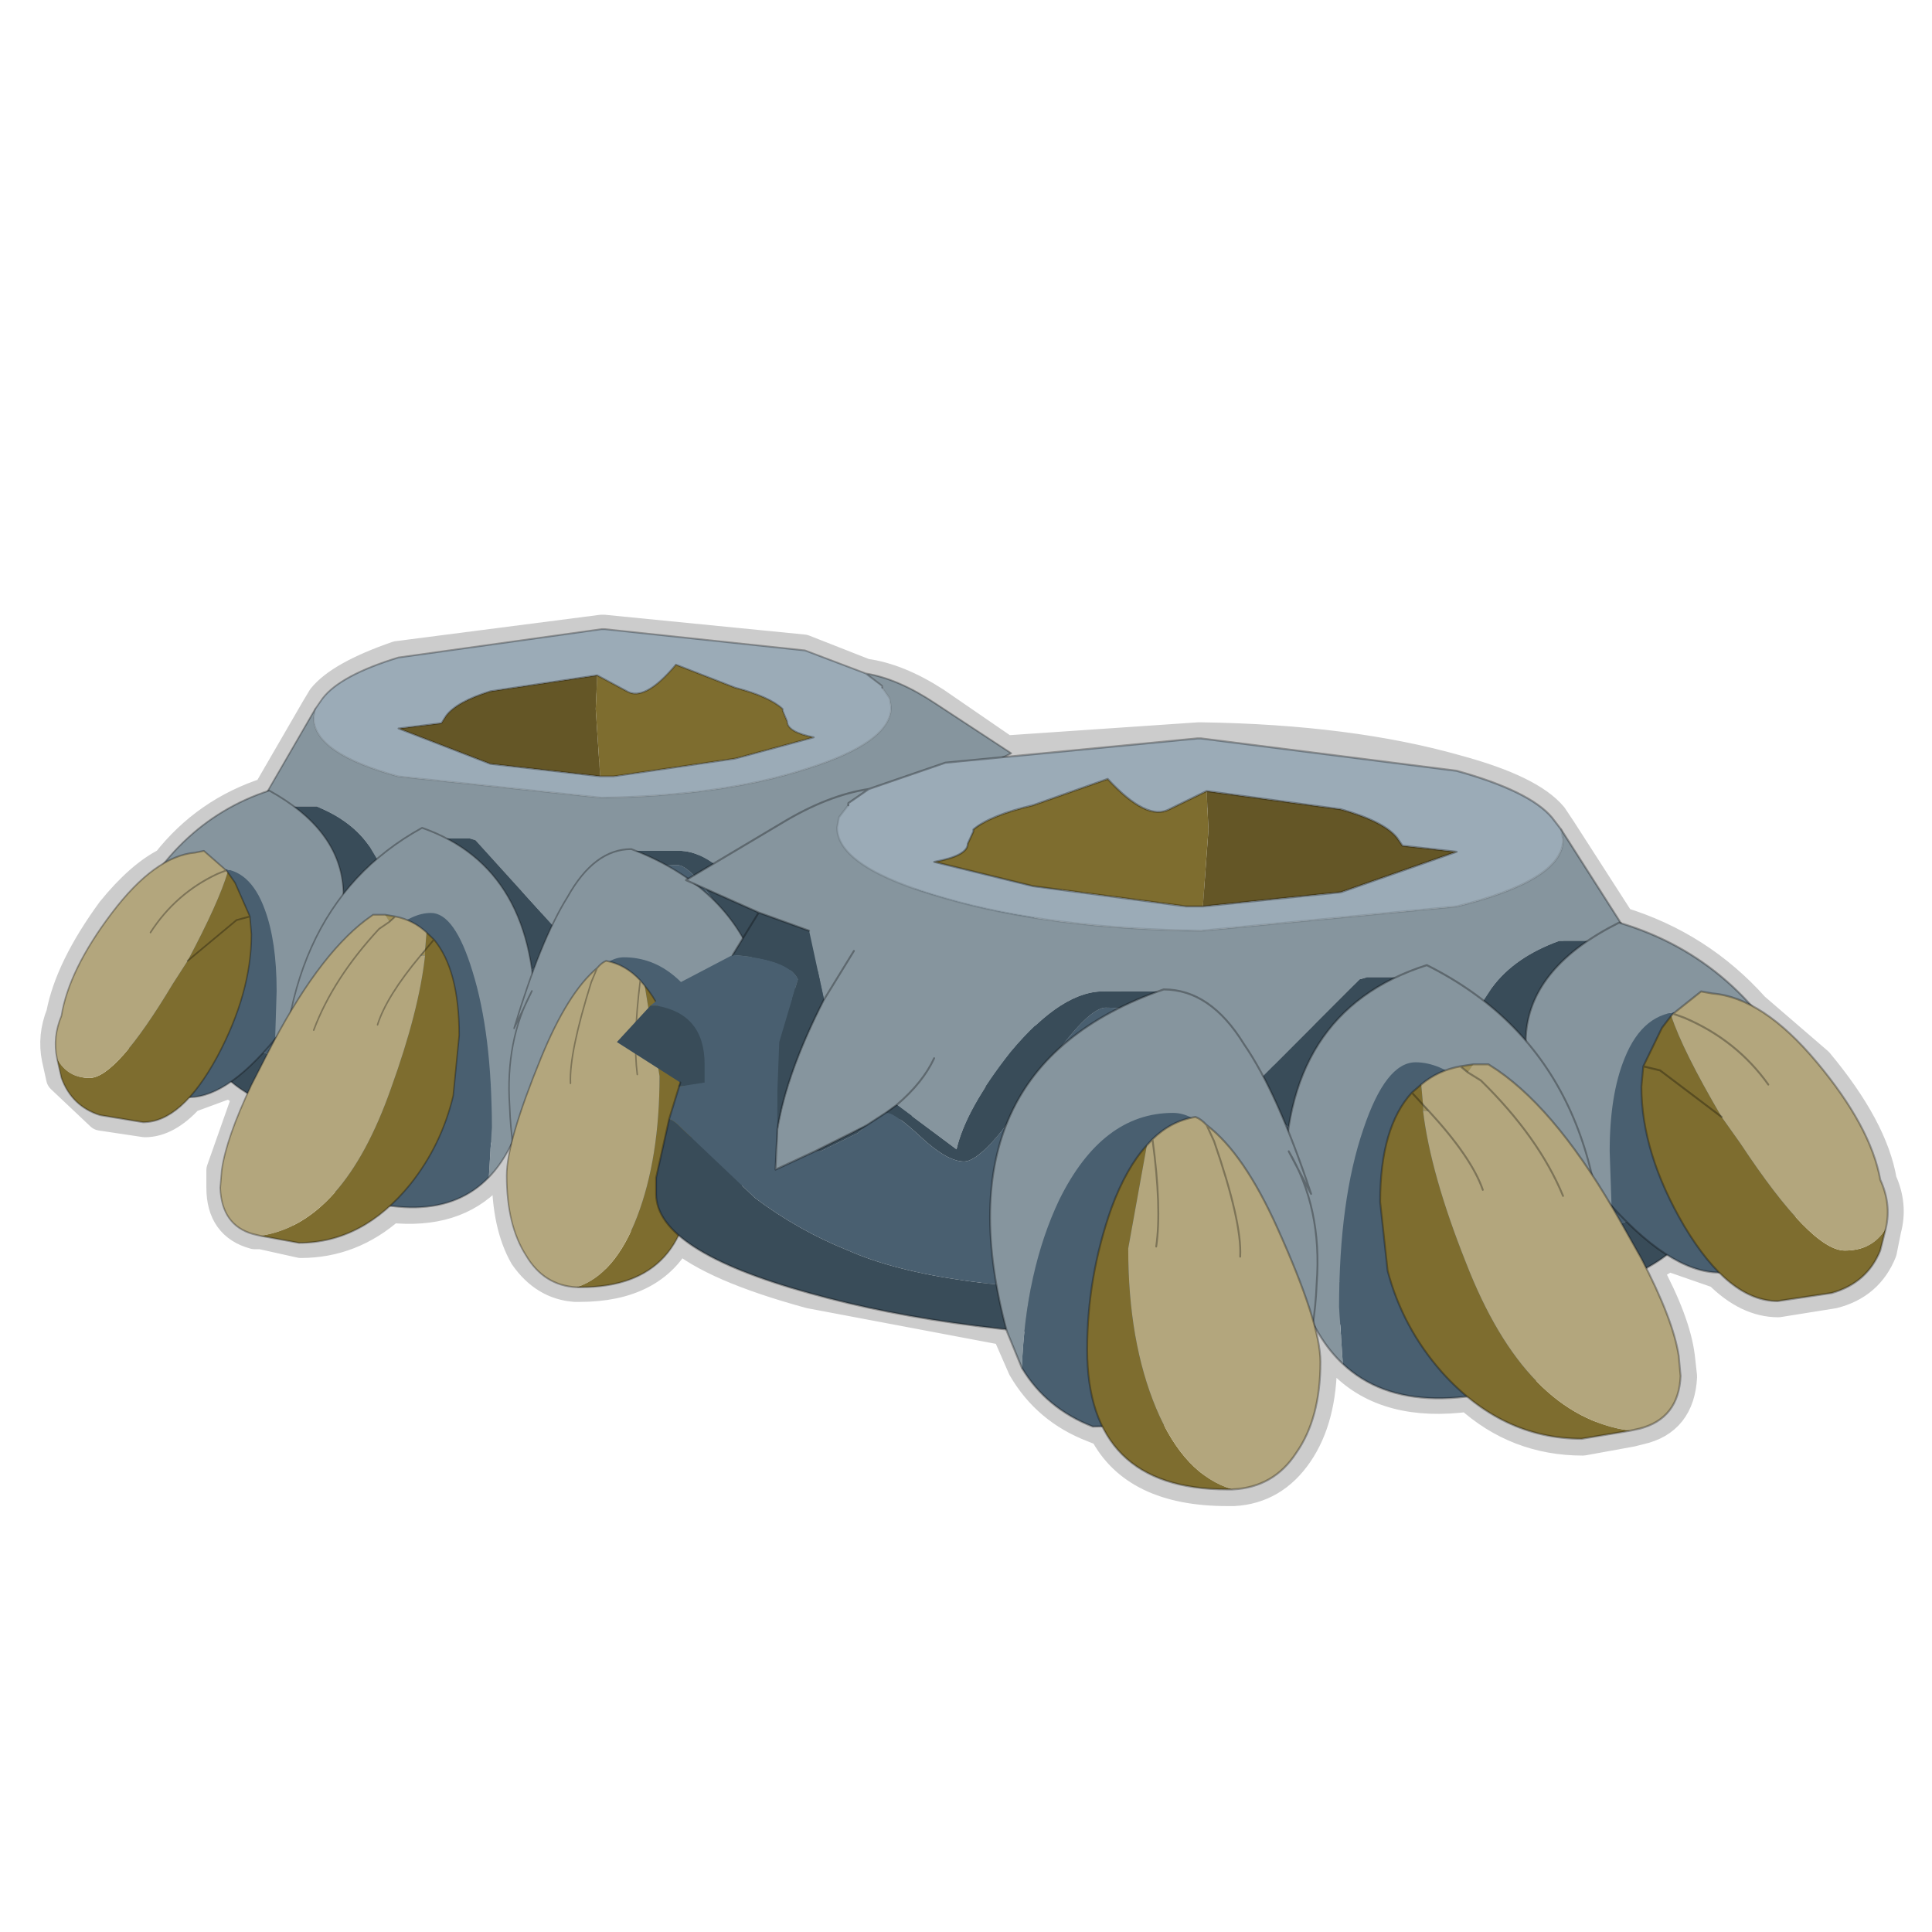 <?xml version="1.0" encoding="UTF-8" standalone="no"?>
<svg xmlns:xlink="http://www.w3.org/1999/xlink" height="440.0px" width="440.0px" xmlns="http://www.w3.org/2000/svg">
  <g transform="matrix(10.0, 0.0, 0.0, 10.0, 0.0, 0.0)">
    <use height="44.0" transform="matrix(1.0, 0.0, 0.0, 1.0, 0.0, 0.0)" width="44.0" xlink:href="#shape0"/>
    <use height="18.55" transform="matrix(0.676, 0.0, 0.0, 0.808, 1.264, 14.328)" width="34.05" xlink:href="#sprite0"/>
    <use height="18.55" transform="matrix(-0.85, 0.0, 0.0, 0.922, 42.992, 16.817)" width="34.05" xlink:href="#sprite0"/>
  </g>
  <defs>
    <g id="shape0" transform="matrix(1.0, 0.0, 0.0, 1.0, 0.0, 0.0)">
      <path d="M44.0 44.0 L0.0 44.0 0.0 24.5 0.5 24.5 0.5 23.5 0.0 23.5 0.0 0.0 44.0 0.0 44.0 44.0" fill="#43adca" fill-opacity="0.0" fill-rule="evenodd" stroke="none"/>
      <path d="M35.55 18.9 L35.35 18.6 Q34.85 18.0 33.2 17.55 30.75 16.85 27.35 16.8 L27.3 16.8 22.9 17.1 21.55 17.35 19.8 17.95 19.35 18.3 19.35 18.35 19.1 18.6 19.1 18.85 Q19.1 19.6 20.8 20.2 L21.35 20.4 21.55 20.45 22.7 20.75 23.5 20.9 27.35 21.2 33.2 20.65 Q35.6 20.05 35.6 19.1 L35.55 18.9 36.9 21.0 Q38.7 21.55 39.95 22.95 L41.4 24.2 Q42.65 25.7 42.85 26.9 43.1 27.45 42.95 28.0 L42.85 28.5 Q42.55 29.25 41.75 29.45 L40.5 29.65 Q39.8 29.65 39.15 29.0 L38.0 28.6 37.5 28.9 Q38.15 30.1 38.25 30.9 L38.3 31.35 Q38.25 32.35 37.35 32.55 L37.15 32.6 36.05 32.8 Q34.55 32.8 33.45 31.8 31.6 32.05 30.6 31.05 L30.1 30.45 30.05 30.45 30.1 31.0 Q30.1 32.3 29.55 33.1 29.0 33.9 28.1 33.95 L27.95 33.95 Q25.85 33.95 25.15 32.6 L24.9 32.5 Q23.85 32.1 23.3 31.15 L22.95 30.35 22.95 30.3 18.45 29.45 Q16.25 28.85 15.45 28.15 14.85 29.3 13.2 29.3 L13.1 29.3 Q12.4 29.25 11.95 28.6 11.55 27.9 11.55 26.75 L11.6 26.25 11.55 26.25 11.15 26.8 Q10.35 27.65 8.9 27.5 8.0 28.3 6.85 28.3 L5.95 28.1 5.8 28.1 Q5.05 27.9 5.05 27.05 L5.05 26.65 5.65 24.95 5.25 24.65 4.3 25.0 Q3.8 25.55 3.3 25.55 L2.3 25.4 1.4 24.55 1.3 24.1 Q1.2 23.6 1.4 23.1 1.6 22.05 2.55 20.75 3.2 19.95 3.8 19.65 4.7 18.5 6.1 18.05 L7.2 16.15 7.35 15.9 Q7.75 15.4 9.05 14.95 L13.7 14.35 13.75 14.35 18.3 14.8 19.7 15.35 Q20.45 15.45 21.3 16.0 L22.9 17.1 M30.55 18.45 L27.5 18.0 Q27.2 18.15 26.65 18.45 26.15 18.7 25.25 17.75 L23.55 18.35 Q22.8 18.5 22.4 18.75 L22.2 18.9 22.2 18.95 22.05 19.2 21.3 19.65 22.9 20.05 23.55 20.2 24.25 20.4 27.0 20.65 27.4 20.65 30.55 20.3 33.2 19.4 31.95 19.25 31.8 19.1 Q31.5 18.7 30.55 18.45 M35.6 27.25 L34.25 25.1 33.75 24.6 33.45 24.45 33.3 24.3 33.0 24.4 32.95 24.4 32.4 24.7 32.2 24.9 32.45 25.2 32.55 25.3 Q33.55 26.4 33.8 27.1 M33.3 24.3 L33.6 24.25 33.9 24.25 34.15 24.4 34.95 25.1 36.3 26.7 35.3 24.4 34.8 23.7 33.8 22.8 32.5 22.0 31.85 22.25 Q29.75 23.2 29.35 25.75 L29.85 27.2 29.35 26.25 Q30.1 27.5 30.0 29.2 L30.0 29.25 29.95 30.05 30.0 30.3 30.1 30.45 M34.8 23.7 Q34.8 22.4 36.15 21.45 L36.9 21.0 M39.15 29.0 L38.45 28.05 38.4 27.95 38.15 27.5 Q37.4 26.1 37.4 24.75 L37.45 24.3 37.85 23.45 38.1 23.2 38.1 23.15 38.15 23.1 38.2 23.05 38.75 22.6 39.0 22.65 39.95 22.95 M38.15 23.1 L38.4 23.2 Q39.55 23.7 40.3 24.7 M39.25 25.45 L38.7 24.9 Q38.35 24.6 37.85 24.4 L37.45 24.3 M38.0 28.6 L37.1 27.85 36.8 27.55 36.95 27.85 36.95 27.9 37.4 28.7 37.5 28.9 M36.3 26.7 L36.7 27.4 36.8 27.55 M33.45 31.8 L32.85 31.25 32.15 30.25 31.7 29.05 31.65 28.95 31.45 27.4 Q31.45 25.7 32.2 24.9 M30.0 30.3 L30.05 30.45 M16.75 15.65 L17.8 16.15 17.8 16.2 17.9 16.45 18.55 16.8 16.75 17.3 13.95 17.7 13.65 17.7 11.15 17.4 9.05 16.6 10.05 16.45 10.15 16.3 Q10.4 16.0 11.15 15.75 L13.6 15.4 14.25 15.75 Q14.7 16.0 15.4 15.15 L16.75 15.65 M11.55 26.25 L11.65 26.1 11.7 26.0 11.6 25.2 Q11.5 23.7 12.1 22.55 L11.7 23.4 12.15 22.15 Q11.8 20.0 10.2 19.1 L9.6 18.85 8.6 19.55 7.8 20.35 Q6.95 21.45 6.65 23.0 7.5 21.6 8.35 20.95 L8.5 20.8 8.8 20.8 9.0 20.85 9.3 20.95 9.75 21.2 9.9 21.4 Q10.5 22.05 10.5 23.55 L10.35 24.95 Q10.05 26.05 9.35 26.95 L8.9 27.5 M14.5 23.25 L14.55 22.35 Q14.25 22.0 13.85 21.9 L13.8 21.9 Q13.7 21.9 13.6 22.05 L13.45 22.35 Q12.95 24.0 13.0 24.65 M16.7 21.75 L16.95 21.4 16.25 20.5 15.8 20.1 15.65 20.05 15.7 20.05 15.15 19.7 14.5 19.4 14.35 19.35 Q13.55 19.35 12.9 20.45 L12.6 21.05 12.15 22.15 M9.9 21.4 L9.7 21.6 9.6 21.75 Q8.8 22.65 8.6 23.3 M14.5 24.0 L14.5 24.45 M13.6 22.05 Q12.9 22.6 12.3 24.1 L11.7 26.0 M18.45 21.2 L17.3 20.8 16.95 21.4 M19.8 17.95 Q18.85 18.1 17.8 18.75 L16.25 19.7 Q16.05 19.8 15.8 19.95 L15.7 20.05 M15.8 20.1 L16.05 20.2 17.3 20.8 M14.95 22.85 L14.7 22.45 14.55 22.35 M19.35 21.8 L18.8 22.75 Q18.1 24.1 17.85 25.2 L17.7 25.7 17.7 26.1 17.7 26.65 18.55 26.25 19.5 25.75 19.65 25.65 19.75 25.65 20.2 25.35 20.45 25.15 21.3 24.1 M19.7 15.35 L20.1 15.6 20.1 15.65 20.25 15.9 20.3 16.1 Q20.3 16.9 18.3 17.5 L13.7 18.15 9.05 17.7 Q7.15 17.15 7.15 16.35 L7.2 16.15 M22.95 30.3 L22.7 29.25 Q22.35 27.15 22.95 25.65 23.35 24.6 24.25 23.85 24.75 23.35 25.5 23.0 25.9 22.75 26.35 22.6 L26.5 22.55 Q27.55 22.55 28.35 23.8 L28.75 24.5 29.3 25.7 29.35 25.75 M7.8 20.35 Q7.8 19.2 6.7 18.35 L6.15 18.0 6.1 18.05 M7.15 23.45 Q7.6 22.25 8.65 21.15 L8.9 20.95 9.0 20.85 M4.3 21.85 L5.4 20.95 5.7 20.85 5.4 20.1 5.2 19.85 5.15 19.8 4.95 19.9 Q4.0 20.35 3.45 21.2 M5.15 19.8 L4.65 19.35 4.45 19.4 3.8 19.65 M4.3 25.0 L4.95 24.05 Q5.75 22.6 5.75 21.25 L5.7 20.85 M6.65 23.0 L6.3 23.65 6.1 23.95 6.1 24.0 5.75 24.7 5.65 24.95 M5.25 24.65 L6.0 24.0 6.25 23.65 6.3 23.65 M25.15 32.6 Q24.75 31.85 24.75 30.75 L24.75 30.45 24.85 29.4 25.3 27.5 Q25.65 26.6 26.15 26.1 L26.25 25.95 Q26.65 25.6 27.15 25.5 L27.25 25.45 27.5 25.65 Q28.35 26.25 29.1 28.0 L29.65 29.25 29.95 30.05 M27.5 25.65 L27.65 26.0 Q28.3 27.85 28.25 28.6 M26.25 25.95 L26.35 28.4 M15.5 24.75 L15.25 25.5 14.95 26.85 14.95 26.95 14.95 27.15 14.95 27.2 Q14.95 27.7 15.45 28.15 M11.65 26.1 L11.6 26.25" fill="none" stroke="#000000" stroke-linecap="round" stroke-linejoin="round" stroke-opacity="0.2" stroke-width="0.7"/>
    </g>
    <g id="sprite0" transform="matrix(1.0, 0.0, 0.0, 1.0, 17.0, 9.25)">
      <use height="18.55" transform="matrix(1.0, 0.0, 0.0, 1.0, -17.0, -9.25)" width="34.05" xlink:href="#shape1"/>
    </g>
    <g id="shape1" transform="matrix(1.0, 0.0, 0.0, 1.0, 17.0, 9.25)">
      <path d="M1.25 -7.95 L2.25 -7.5 Q2.85 -7.2 3.9 -8.25 L5.9 -7.6 Q7.05 -7.35 7.5 -7.0 L7.5 -6.95 7.65 -6.65 Q7.65 -6.35 8.55 -6.2 L5.9 -5.6 1.8 -5.1 1.35 -5.1 1.2 -7.0 1.25 -7.95" fill="#7e6d2f" fill-rule="evenodd" stroke="none"/>
      <path d="M1.35 -5.1 L-2.35 -5.45 -5.45 -6.45 -4.0 -6.6 -3.85 -6.8 Q-3.5 -7.2 -2.35 -7.5 L1.25 -7.95 1.2 -7.0 1.35 -5.1" fill="#645626" fill-rule="evenodd" stroke="none"/>
      <path d="M10.3 -8.0 Q11.4 -7.85 12.65 -7.15 L15.2 -5.75 13.25 -4.95 11.9 -4.5 11.5 -2.8 10.7 -4.0 11.5 -2.8 Q12.5 -1.0 12.75 0.4 L12.8 1.4 11.75 0.95 10.45 0.35 10.35 0.3 9.85 0.0 9.55 -0.2 7.95 0.9 Q7.7 -0.1 6.5 -1.5 5.1 -3.05 3.95 -3.0 L2.45 -3.0 1.75 -1.9 0.35 0.05 -0.25 -0.9 -2.85 -3.3 -3.05 -3.35 -4.1 -3.35 -5.65 -2.05 -6.4 -3.1 Q-7.0 -3.85 -8.2 -4.25 L-9.4 -4.25 -10.65 -3.35 -10.05 -4.4 -8.25 -7.0 -8.3 -6.75 Q-8.3 -5.75 -5.45 -5.1 L1.4 -4.5 Q5.45 -4.55 8.25 -5.3 11.15 -6.05 11.15 -7.05 L11.1 -7.3 10.85 -7.6 10.85 -7.65 10.3 -8.0 M8.55 -1.35 Q8.85 -0.75 9.55 -0.2 8.85 -0.75 8.55 -1.35" fill="#86959e" fill-rule="evenodd" stroke="none"/>
      <path d="M13.95 -3.9 L15.4 -3.2 16.15 -2.65 16.0 -2.65 Q14.7 -2.45 14.7 -1.2 L14.7 -0.75 15.4 -0.65 15.35 -0.75 15.65 0.15 Q15.5 0.2 15.35 0.35 L13.35 2.1 Q12.2 2.9 10.85 3.4 8.4 4.4 3.05 4.4 -3.85 4.4 -8.8 3.05 L-12.05 2.05 Q-12.6 0.3 -11.05 -2.6 L-10.55 -2.8 -8.85 -3.3 Q-7.9 -3.3 -7.8 -2.25 L-7.95 -1.25 Q-7.95 -0.15 -7.0 -0.15 -6.75 -0.15 -5.25 -1.05 L-3.5 -1.95 Q-2.9 -1.95 -2.35 -0.75 -1.75 0.45 -1.1 0.45 L0.1 -0.35 -0.25 -0.9 0.35 0.05 1.75 -1.9 Q2.7 -2.6 3.95 -2.6 4.5 -2.6 5.85 -0.7 7.2 1.2 7.75 1.2 8.2 1.2 8.9 0.6 9.6 0.0 9.8 0.0 L9.85 0.0 10.35 0.3 10.6 0.5 11.6 0.95 11.75 0.95 12.8 1.4 12.75 0.4 12.75 -0.55 12.7 -1.75 12.2 -3.3 Q12.45 -3.8 13.95 -3.9" fill="#495f70" fill-rule="evenodd" stroke="none"/>
      <path d="M1.35 -5.1 L1.8 -5.1 5.9 -5.6 8.55 -6.2 Q7.65 -6.35 7.65 -6.65 L7.5 -6.95 7.5 -7.0 Q7.05 -7.35 5.9 -7.6 L3.9 -8.25 Q2.85 -7.2 2.25 -7.5 L1.25 -7.95 -2.35 -7.5 Q-3.5 -7.2 -3.85 -6.8 L-4.0 -6.6 -5.45 -6.45 -2.35 -5.45 1.35 -5.1 M-8.25 -7.0 L-8.0 -7.3 Q-7.4 -7.95 -5.45 -8.45 L1.4 -9.25 1.5 -9.25 8.25 -8.65 10.3 -8.0 10.85 -7.65 10.85 -7.6 11.1 -7.3 11.15 -7.05 Q11.15 -6.05 8.25 -5.3 5.45 -4.55 1.4 -4.5 L-5.45 -5.1 Q-8.3 -5.75 -8.3 -6.75 L-8.25 -7.0" fill="#9babb7" fill-rule="evenodd" stroke="none"/>
      <path d="M13.25 -4.95 L13.95 -3.9 Q12.45 -3.8 12.2 -3.3 L12.7 -1.75 12.75 -0.55 12.75 0.4 Q12.5 -1.0 11.5 -2.8 L11.9 -4.5 13.25 -4.95 M16.15 -2.65 L17.05 -1.75 15.35 -0.75 15.4 -0.65 14.7 -0.75 14.7 -1.2 Q14.7 -2.45 16.0 -2.65 L16.15 -2.65 M15.65 0.15 L16.0 1.6 16.0 1.75 16.0 1.95 16.0 2.0 Q16.0 3.4 11.9 4.45 7.85 5.5 2.1 5.6 L-7.75 4.75 Q-11.45 3.9 -11.75 2.65 L-11.8 2.4 -11.9 2.45 -12.05 2.05 -8.8 3.05 Q-3.85 4.4 3.05 4.4 8.4 4.4 10.85 3.4 12.2 2.9 13.35 2.1 L15.35 0.35 Q15.5 0.2 15.65 0.15 M-11.05 -2.6 L-10.65 -3.35 -9.4 -4.25 -8.2 -4.25 Q-7.0 -3.85 -6.4 -3.1 L-5.65 -2.05 -4.1 -3.35 -3.05 -3.35 -2.85 -3.3 -0.25 -0.9 0.1 -0.35 -1.1 0.45 Q-1.75 0.45 -2.35 -0.75 -2.9 -1.95 -3.5 -1.95 L-5.25 -1.05 Q-6.75 -0.15 -7.0 -0.15 -7.95 -0.15 -7.95 -1.25 L-7.8 -2.25 Q-7.9 -3.3 -8.85 -3.3 L-10.55 -2.8 -11.05 -2.6 M9.85 0.0 L9.8 0.0 Q9.6 0.0 8.9 0.6 8.2 1.2 7.75 1.2 7.2 1.2 5.85 -0.7 4.5 -2.6 3.95 -2.6 2.7 -2.6 1.75 -1.9 L2.45 -3.0 3.95 -3.0 Q5.1 -3.05 6.5 -1.5 7.7 -0.1 7.95 0.9 L9.55 -0.2 9.85 0.0 M10.35 0.3 L10.45 0.35 11.75 0.95 11.6 0.95 10.6 0.5 10.35 0.3" fill="#394c59" fill-rule="evenodd" stroke="none"/>
      <path d="M1.25 -7.95 L2.25 -7.5 Q2.85 -7.2 3.9 -8.25 L5.9 -7.6 Q7.05 -7.35 7.5 -7.0 L7.5 -6.95 7.65 -6.65 Q7.65 -6.35 8.55 -6.2 L5.9 -5.6 1.8 -5.1 1.35 -5.1 -2.35 -5.45 -5.45 -6.45 -4.0 -6.6 -3.85 -6.8 Q-3.5 -7.2 -2.35 -7.5 L1.25 -7.95 M-8.25 -7.0 L-8.0 -7.3 Q-7.4 -7.95 -5.45 -8.45 L1.4 -9.25 1.5 -9.25 8.25 -8.65 10.3 -8.0 Q11.4 -7.85 12.65 -7.15 L15.2 -5.75 13.25 -4.95 13.95 -3.9 M15.35 -0.75 L15.65 0.15 16.0 1.6 16.0 1.75 16.0 1.95 16.0 2.0 Q16.0 3.4 11.9 4.45 7.85 5.5 2.1 5.6 L-7.75 4.75 Q-11.45 3.9 -11.75 2.65 L-11.9 2.45 -12.05 2.05 Q-12.6 0.3 -11.05 -2.6 L-10.65 -3.35 -10.05 -4.4 -8.25 -7.0 M10.85 -7.6 L10.85 -7.65 10.3 -8.0 M9.85 0.0 L9.55 -0.2 Q8.85 -0.75 8.55 -1.35 M10.7 -4.0 L11.5 -2.8 M11.9 -4.5 L13.25 -4.95 M11.75 0.95 L10.45 0.35 10.35 0.3 9.85 0.0 M11.75 0.95 L12.8 1.4 12.75 0.4 Q12.5 -1.0 11.5 -2.8 M-11.8 2.4 L-11.75 2.65" fill="none" stroke="#000000" stroke-linecap="round" stroke-linejoin="round" stroke-opacity="0.302" stroke-width="0.05"/>
      <path d="M-8.25 -7.0 L-8.3 -6.75 Q-8.3 -5.75 -5.45 -5.1 L1.4 -4.5 Q5.45 -4.55 8.25 -5.3 11.15 -6.05 11.15 -7.05 L11.1 -7.3 10.85 -7.6" fill="none" stroke="#000000" stroke-linecap="round" stroke-linejoin="round" stroke-opacity="0.102" stroke-width="0.05"/>
      <path d="M-15.15 0.65 L-13.2 -1.9 Q-12.55 -2.5 -11.5 -2.5 -10.45 -2.5 -9.95 -1.35 -9.55 -0.45 -9.55 0.95 L-9.6 2.3 Q-13.05 5.8 -14.9 1.85 -15.2 1.25 -15.15 0.65" fill="#495f70" fill-rule="evenodd" stroke="none"/>
      <path d="M-9.6 2.3 L-9.55 0.95 Q-9.55 -0.45 -9.95 -1.35 -10.45 -2.5 -11.5 -2.5 -12.55 -2.5 -13.2 -1.9 L-15.15 0.65 Q-15.15 -0.05 -14.75 -0.7 -13.1 -3.8 -9.8 -4.7 -5.15 -2.55 -9.15 1.85 L-9.6 2.3" fill="#86959e" fill-rule="evenodd" stroke="none"/>
      <path d="M-9.6 2.3 L-9.15 1.85 Q-5.15 -2.55 -9.8 -4.7 -13.1 -3.8 -14.75 -0.7 -15.15 -0.05 -15.15 0.65 -15.2 1.25 -14.9 1.85 -13.05 5.8 -9.6 2.3 Z" fill="none" stroke="#000000" stroke-linecap="round" stroke-linejoin="round" stroke-opacity="0.302" stroke-width="0.05"/>
      <path d="M-2.4 6.2 Q-4.3 7.85 -8.5 6.3 L-9.15 5.8 Q-8.55 2.8 -7.05 0.75 -5.6 -1.25 -4.35 -1.25 -3.55 -1.25 -2.95 0.4 -2.3 2.15 -2.3 4.8 L-2.4 6.2" fill="#495f70" fill-rule="evenodd" stroke="none"/>
      <path d="M-9.15 5.8 L-9.35 5.1 Q-9.75 -1.3 -4.65 -3.65 -0.75 -2.5 -0.85 1.85 -0.95 4.95 -2.4 6.2 L-2.3 4.8 Q-2.3 2.15 -2.95 0.4 -3.55 -1.25 -4.35 -1.25 -5.6 -1.25 -7.05 0.75 -8.55 2.8 -9.15 5.8" fill="#86959e" fill-rule="evenodd" stroke="none"/>
      <path d="M-2.4 6.2 Q-4.3 7.85 -8.5 6.3 L-9.15 5.8 -9.35 5.1 Q-9.75 -1.3 -4.65 -3.65 -0.75 -2.5 -0.85 1.85 -0.95 4.95 -2.4 6.2 Z" fill="none" stroke="#000000" stroke-linecap="round" stroke-linejoin="round" stroke-opacity="0.302" stroke-width="0.05"/>
      <path d="M-0.4 7.65 L-0.45 7.6 -0.45 7.55 -0.4 7.65" fill="#381c00" fill-rule="evenodd" stroke="none"/>
      <path d="M-0.45 7.6 L-0.45 7.55 -0.45 7.6" fill="#6a3e17" fill-rule="evenodd" stroke="none"/>
      <path d="M-0.45 7.55 L-0.8 5.9 Q-0.8 3.85 0.2 1.9 1.15 0.0 2.15 0.0 4.05 0.0 5.2 2.15 6.1 3.9 6.2 6.3 5.55 7.3 4.3 7.75 L-0.4 7.65 -0.45 7.55" fill="#495f70" fill-rule="evenodd" stroke="none"/>
      <path d="M-0.45 7.6 Q-1.6 6.55 -1.7 4.2 -1.85 2.35 -0.95 0.95 L-1.55 2.0 Q-0.65 -0.5 0.25 -1.7 1.15 -3.05 2.4 -3.05 8.5 -1.1 6.6 5.4 L6.2 6.3 Q6.1 3.9 5.2 2.15 4.05 0.0 2.15 0.0 1.15 0.0 0.2 1.9 -0.8 3.85 -0.8 5.9 L-0.45 7.55 -0.45 7.6" fill="#86959e" fill-rule="evenodd" stroke="none"/>
      <path d="M6.2 6.3 L6.6 5.4 Q8.5 -1.1 2.4 -3.05 1.15 -3.05 0.25 -1.7 -0.65 -0.5 -1.55 2.0 L-0.95 0.95 Q-1.85 2.35 -1.7 4.2 -1.6 6.55 -0.45 7.6 M6.2 6.3 Q5.55 7.3 4.3 7.75 L-0.4 7.65 -0.45 7.6" fill="none" stroke="#000000" stroke-linecap="round" stroke-linejoin="round" stroke-opacity="0.302" stroke-width="0.05"/>
      <path d="M-4.5 -0.7 L-4.25 -0.5 Q-3.4 0.35 -3.4 2.2 L-3.6 3.9 Q-4.0 5.3 -5.05 6.4 -6.65 8.05 -8.8 8.05 L-10.1 7.85 Q-7.3 7.5 -5.7 3.7 -4.75 1.5 -4.55 -0.05 L-4.55 -0.2 -4.5 -0.7 M-4.55 -0.2 L-4.25 -0.5 -4.55 -0.2" fill="#7e6d2f" fill-rule="evenodd" stroke="none"/>
      <path d="M-5.9 -1.2 L-5.55 -1.15 -5.75 -1.0 -5.9 -1.2 M-4.55 -0.05 L-4.7 -0.05 -4.55 -0.2 -4.55 -0.05" fill="#9f905a" fill-rule="evenodd" stroke="none"/>
      <path d="M-5.9 -1.2 L-5.75 -1.0 -5.55 -1.15 Q-4.95 -1.05 -4.5 -0.7 L-4.55 -0.2 -4.7 -0.05 -4.55 -0.05 Q-4.75 1.5 -5.7 3.7 -7.3 7.5 -10.1 7.85 L-10.35 7.8 Q-11.4 7.55 -11.45 6.5 L-11.4 6.0 Q-11.25 5.1 -10.4 3.6 L-9.85 2.7 Q-8.2 0.0 -6.55 -1.05 L-6.3 -1.2 -5.9 -1.2 M-6.15 1.9 Q-5.85 1.1 -4.7 -0.05 -5.85 1.1 -6.15 1.9 M-8.3 2.05 Q-7.65 0.6 -6.1 -0.8 L-5.75 -1.0 -6.1 -0.8 Q-7.65 0.6 -8.3 2.05" fill="#b3a67d" fill-rule="evenodd" stroke="none"/>
      <path d="M-5.55 -1.15 L-5.9 -1.2 M-5.75 -1.0 L-5.55 -1.15 Q-4.95 -1.05 -4.5 -0.7 L-4.25 -0.5 Q-3.4 0.35 -3.4 2.2 L-3.6 3.9 Q-4.0 5.3 -5.05 6.4 -6.65 8.05 -8.8 8.05 L-10.1 7.85 -10.35 7.8 Q-11.4 7.55 -11.45 6.5 L-11.4 6.0 Q-11.25 5.1 -10.4 3.6 L-9.85 2.7 Q-8.2 0.0 -6.55 -1.05 L-6.3 -1.2 -5.9 -1.2 M-4.7 -0.05 Q-5.85 1.1 -6.15 1.9 M-4.55 -0.2 L-4.7 -0.05 M-4.25 -0.5 L-4.55 -0.2 M-5.75 -1.0 L-6.1 -0.8 Q-7.65 0.6 -8.3 2.05" fill="none" stroke="#000000" stroke-linecap="round" stroke-linejoin="round" stroke-opacity="0.302" stroke-width="0.05"/>
      <path d="M2.85 0.8 Q3.4 1.35 3.8 2.35 4.45 4.05 4.45 5.85 4.45 9.3 0.7 9.3 L0.55 9.3 Q1.85 8.95 2.6 7.3 3.35 5.65 3.35 3.35 L2.85 0.8" fill="#7e6d2f" fill-rule="evenodd" stroke="none"/>
      <path d="M2.85 0.8 L3.35 3.35 Q3.35 5.65 2.6 7.3 1.85 8.95 0.55 9.3 -0.55 9.25 -1.15 8.4 -1.8 7.55 -1.8 6.15 -1.8 5.2 -0.65 2.85 0.25 1.0 1.25 0.3 1.4 0.15 1.55 0.1 2.2 0.2 2.7 0.65 L2.85 0.8 M2.6 3.3 Q2.45 2.35 2.7 0.65 2.45 2.35 2.6 3.3 M0.35 3.55 Q0.3 2.7 1.05 0.7 L1.25 0.3 1.05 0.7 Q0.3 2.7 0.35 3.55" fill="#b3a67d" fill-rule="evenodd" stroke="none"/>
      <path d="M0.55 9.3 L0.7 9.3 Q4.45 9.3 4.45 5.85 4.45 4.05 3.8 2.35 3.4 1.35 2.85 0.8 M0.55 9.3 Q-0.55 9.25 -1.15 8.4 -1.8 7.55 -1.8 6.15 -1.8 5.2 -0.65 2.85 0.25 1.0 1.25 0.3 1.4 0.15 1.55 0.1 2.2 0.2 2.7 0.65 L2.85 0.8 M1.25 0.3 L1.05 0.7 Q0.3 2.7 0.35 3.55 M2.7 0.65 Q2.45 2.35 2.6 3.3" fill="none" stroke="#000000" stroke-linecap="round" stroke-linejoin="round" stroke-opacity="0.302" stroke-width="0.05"/>
      <path d="M-11.2 -2.4 L-10.95 -2.1 -10.45 -1.15 -10.9 -1.05 -12.55 0.1 -10.9 -1.05 -10.45 -1.15 -10.4 -0.65 Q-10.4 1.0 -11.55 2.8 -12.75 4.65 -14.05 4.65 L-15.5 4.45 Q-16.45 4.2 -16.8 3.4 L-16.95 2.85 Q-16.6 3.4 -15.85 3.4 -14.95 3.4 -13.05 0.75 L-12.55 0.1 Q-11.5 -1.55 -11.2 -2.4" fill="#7e6d2f" fill-rule="evenodd" stroke="none"/>
      <path d="M-11.25 -2.45 L-11.2 -2.4 Q-11.5 -1.55 -12.55 0.1 L-13.05 0.75 Q-14.95 3.4 -15.85 3.4 -16.6 3.4 -16.95 2.85 -17.1 2.25 -16.8 1.65 -16.55 0.35 -15.1 -1.25 -13.65 -2.85 -12.3 -2.95 L-12.0 -3.0 -11.25 -2.45 -11.55 -2.35 Q-12.95 -1.8 -13.8 -0.7 -12.95 -1.8 -11.55 -2.35 L-11.25 -2.45" fill="#b3a67d" fill-rule="evenodd" stroke="none"/>
      <path d="M-11.2 -2.4 L-11.25 -2.45 -11.55 -2.35 Q-12.95 -1.8 -13.8 -0.7 M-10.45 -1.15 L-10.95 -2.1 -11.2 -2.4 M-12.55 0.1 L-10.9 -1.05 -10.45 -1.15 -10.4 -0.65 Q-10.4 1.0 -11.55 2.8 -12.75 4.65 -14.05 4.65 L-15.5 4.45 Q-16.45 4.2 -16.8 3.4 L-16.95 2.85 Q-17.1 2.25 -16.8 1.65 -16.55 0.35 -15.1 -1.25 -13.65 -2.85 -12.3 -2.95 L-12.0 -3.0 -11.25 -2.45" fill="none" stroke="#000000" stroke-linecap="round" stroke-linejoin="round" stroke-opacity="0.302" stroke-width="0.05"/>
    </g>
  </defs>
</svg>
